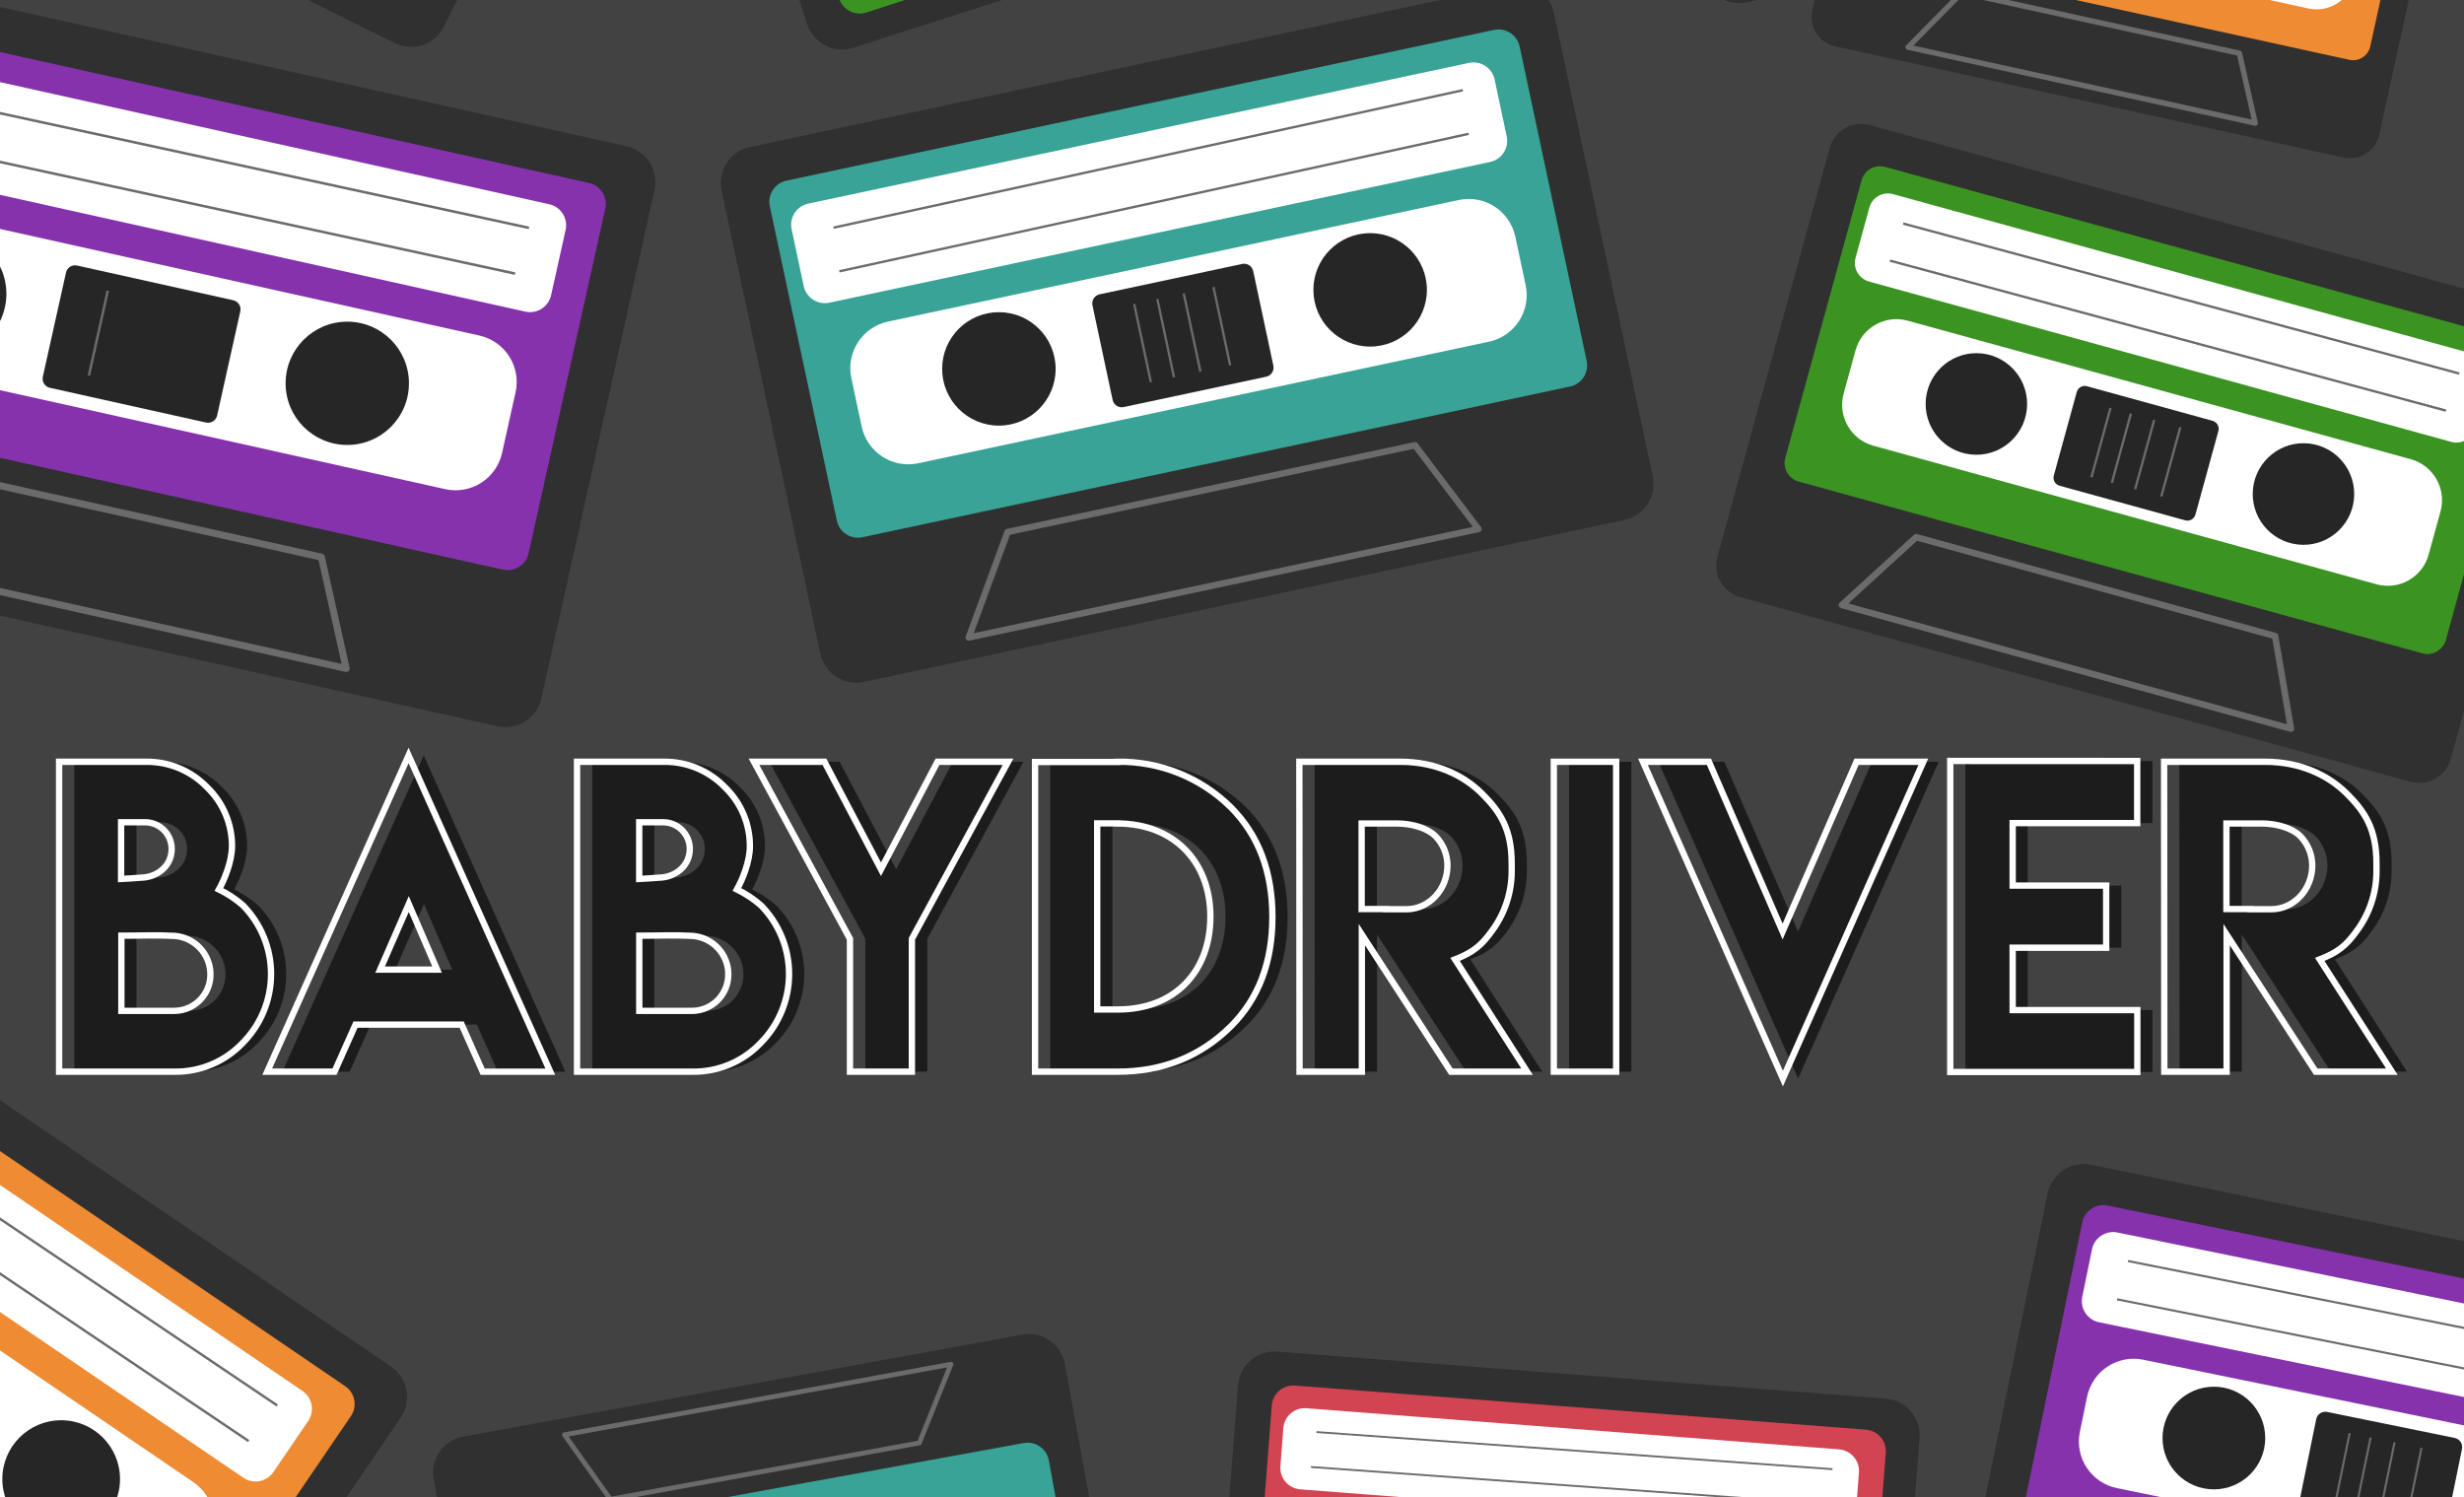 <svg width="1152" height="700" viewBox="0 0 1152 700" fill="none" xmlns="http://www.w3.org/2000/svg">
<rect x="0" y="0" width="1152" height="700" fill="#333333" stroke="none"/>
<g clip-path="url(#clip0)">
<path d="M1154.06 -197.232H-33.509V700.504H1154.06V-197.232Z" fill="#424242"/>
<path d="M182.828 638.996L-129.612 426.179C-137.448 420.842 -148.129 422.865 -153.468 430.698L-283.423 621.351C-288.762 629.184 -286.738 639.861 -278.902 645.198L33.538 858.015C41.374 863.353 52.054 861.329 57.394 853.496L187.348 662.843C192.688 655.01 190.664 644.333 182.828 638.996Z" fill="#303030"/>
<path d="M161.387 648.136L-128.925 450.391C-133.533 447.252 -139.815 448.442 -142.955 453.049L-231.108 582.376C-234.248 586.982 -233.057 593.261 -228.449 596.4L61.863 794.145C66.472 797.284 72.753 796.094 75.893 791.487L164.046 662.16C167.186 657.554 165.996 651.275 161.387 648.136Z" fill="#EF8B33"/>
<path d="M141.432 650.391L-129.693 465.716C-134.301 462.577 -140.583 463.767 -143.723 468.374L-160 492.254C-163.14 496.861 -161.95 503.14 -157.342 506.279L113.783 690.954C118.391 694.093 124.673 692.903 127.813 688.296L144.09 664.415C147.23 659.809 146.04 653.53 141.432 650.391Z" fill="white"/>
<path d="M90.353 692.974L-144.683 532.881C-154.846 525.958 -168.698 528.582 -175.623 538.742L-190.084 559.957C-197.009 570.117 -194.384 583.964 -184.221 590.887L50.814 750.98C60.977 757.902 74.83 755.278 81.755 745.119L96.216 723.903C103.141 713.744 100.516 699.896 90.353 692.974Z" fill="white"/>
<path d="M28.599 719.064C43.793 719.064 56.11 706.751 56.11 691.563C56.11 676.374 43.793 664.062 28.599 664.062C13.405 664.062 1.089 676.374 1.089 691.563C1.089 706.751 13.405 719.064 28.599 719.064Z" fill="#262626"/>
<path d="M-128.773 483.175L129.121 656.834" stroke="#6B6B6B" stroke-width="1.14" stroke-linecap="square" stroke-linejoin="round"/>
<path d="M-142.111 499.835L115.783 673.493" stroke="#6B6B6B" stroke-width="1.14" stroke-linecap="square" stroke-linejoin="round"/>
<path d="M298.412 -208.033L-25.966 -369.775C-34.451 -374.006 -44.761 -370.559 -48.993 -362.077L-147.531 -164.597C-151.764 -156.115 -148.316 -145.809 -139.831 -141.578L184.548 20.164C193.033 24.395 203.342 20.948 207.575 12.466L306.113 -185.014C310.345 -193.496 306.898 -203.802 298.412 -208.033Z" fill="#303030"/>
<path d="M292.983 68.404L-95.491 -17.972C-104.747 -20.03 -113.919 -14.198 -115.978 -4.945L-168.864 232.737C-170.923 241.989 -165.088 251.158 -155.832 253.216L232.642 339.593C241.898 341.651 251.07 335.818 253.129 326.566L306.015 88.884C308.074 79.632 302.239 70.462 292.983 68.404Z" fill="#303030"/>
<path d="M275.321 85.549L-85.09 5.412C-90.533 4.202 -95.927 7.632 -97.138 13.073L-132.98 174.156C-134.191 179.597 -130.76 184.99 -125.316 186.2L235.095 266.337C240.538 267.547 245.932 264.117 247.143 258.676L282.985 97.593C284.195 92.151 280.764 86.759 275.321 85.549Z" fill="#8632AD"/>
<path d="M256.776 95.493L-79.888 20.636C-85.331 19.426 -90.725 22.856 -91.936 28.297L-98.725 58.81C-99.936 64.251 -96.505 69.644 -91.061 70.854L245.602 145.71C251.046 146.921 256.44 143.491 257.65 138.049L264.44 107.536C265.651 102.095 262.219 96.703 256.776 95.493Z" fill="white"/>
<path d="M224.136 156.893L-68.984 91.718C-80.989 89.049 -92.885 96.613 -95.556 108.614L-101.867 136.976C-104.537 148.977 -96.969 160.869 -84.965 163.538L208.156 228.713C220.16 231.382 232.057 223.818 234.727 211.817L241.038 183.455C243.708 171.454 236.141 159.562 224.136 156.893Z" fill="white"/>
<path d="M109.048 140.387L36.049 124.156C33.704 123.635 31.38 125.112 30.858 127.456L20.026 176.143C19.504 178.487 20.982 180.81 23.327 181.331L96.326 197.562C98.671 198.084 100.995 196.606 101.517 194.262L112.35 145.576C112.871 143.232 111.393 140.909 109.048 140.387Z" fill="#262626"/>
<path d="M-25.846 166.211C-9.921 166.211 2.99 153.305 2.99 137.385C2.99 121.465 -9.921 108.56 -25.846 108.56C-41.772 108.56 -54.682 121.465 -54.682 137.385C-54.682 153.305 -41.772 166.211 -25.846 166.211Z" fill="#262626"/>
<path d="M162.364 208.052C178.29 208.052 191.2 195.147 191.2 179.227C191.2 163.307 178.29 150.401 162.364 150.401C146.439 150.401 133.529 163.307 133.529 179.227C133.529 195.147 146.439 208.052 162.364 208.052Z" fill="#262626"/>
<path d="M-96.51 255.12L-56.295 214.575L150.28 260.505L161.86 312.57L-96.51 255.12Z" stroke="#6B6B6B" stroke-width="3.26" stroke-linecap="round" stroke-linejoin="round"/>
<path d="M-71.793 37.36L246.754 106.429" stroke="#6B6B6B" stroke-width="1.19" stroke-linecap="square" stroke-linejoin="round"/>
<path d="M-78.303 58.742L240.244 127.81" stroke="#6B6B6B" stroke-width="1.19" stroke-linecap="square" stroke-linejoin="round"/>
<path d="M50.262 136.521L41.692 175.023" stroke="#6B6B6B" stroke-width="1.19" stroke-linecap="square" stroke-linejoin="round"/>
<path d="M398.909 22.319L710.251 -77.487C719.28 -80.381 724.252 -90.045 721.357 -99.071L660.915 -287.482C658.02 -296.508 648.353 -301.479 639.324 -298.584L327.982 -198.779C318.953 -195.884 313.98 -186.221 316.876 -177.195L377.317 11.217C380.212 20.243 389.879 25.213 398.909 22.319Z" fill="#303030"/>
<path d="M405.1 5.855L695.104 -88.744C700.402 -90.472 703.295 -96.166 701.566 -101.462L659.826 -229.327C658.098 -234.623 652.402 -237.515 647.104 -235.787L357.101 -141.188C351.803 -139.46 348.91 -133.766 350.639 -128.471L392.378 -0.605C394.107 4.691 399.803 7.583 405.1 5.855Z" fill="#3B9322"/>
<path d="M1296.77 609.971L977.612 544.596C968.323 542.694 959.25 548.679 957.346 557.965L917.767 751.051C915.864 760.337 921.851 769.407 931.14 771.31L1250.3 836.685C1259.59 838.588 1268.66 832.602 1270.57 823.317L1310.15 630.23C1312.05 620.944 1306.06 611.874 1296.77 609.971Z" fill="#303030"/>
<path d="M1283.45 624.747L985.441 563.705C979.978 562.586 974.642 566.106 973.523 571.566L946.596 702.929C945.477 708.39 948.998 713.724 954.461 714.843L1252.47 775.885C1257.93 777.004 1263.27 773.484 1264.39 768.023L1291.32 636.661C1292.43 631.2 1288.91 625.866 1283.45 624.747Z" fill="#8632AD"/>
<path d="M1268.16 633.26L989.999 576.285C984.537 575.166 979.201 578.685 978.081 584.146L973.53 606.348C972.411 611.809 975.932 617.143 981.395 618.262L1259.55 675.238C1265.01 676.357 1270.35 672.837 1271.47 667.376L1276.02 645.174C1277.14 639.713 1273.62 634.379 1268.16 633.26Z" fill="white"/>
<path d="M1239.83 684.47L1002.05 635.767C990.007 633.299 978.239 641.061 975.77 653.105L972.402 669.538C969.933 681.581 977.698 693.345 989.746 695.813L1227.52 744.516C1239.57 746.984 1251.33 739.222 1253.8 727.178L1257.17 710.745C1259.64 698.702 1251.87 686.938 1239.83 684.47Z" fill="white"/>
<path d="M1147.67 672.347L1088.03 660.18C1085.67 659.7 1083.38 661.218 1082.9 663.572L1074.88 702.855C1074.39 705.209 1075.91 707.506 1078.27 707.986L1137.91 720.153C1140.26 720.633 1142.56 719.114 1143.04 716.761L1151.06 677.478C1151.54 675.124 1150.02 672.827 1147.67 672.347Z" fill="#262626"/>
<path d="M1035.06 696.386C1048.32 696.386 1059.07 685.64 1059.07 672.384C1059.07 659.128 1048.32 648.382 1035.06 648.382C1021.8 648.382 1011.05 659.128 1011.05 672.384C1011.05 685.64 1021.8 696.386 1035.06 696.386Z" fill="#262626"/>
<path d="M995.389 589.709L1261.68 642.767" stroke="#6B6B6B" stroke-width="0.99" stroke-linecap="square" stroke-linejoin="round"/>
<path d="M990.261 607.62L1256.55 660.678" stroke="#6B6B6B" stroke-width="0.99" stroke-linecap="square" stroke-linejoin="round"/>
<path d="M1098.43 670.599L1091.83 702.779" stroke="#6B6B6B" stroke-width="0.99" stroke-linecap="square" stroke-linejoin="round"/>
<path d="M1108.24 672.6L1101.64 704.795" stroke="#6B6B6B" stroke-width="0.99" stroke-linecap="square" stroke-linejoin="round"/>
<path d="M1119.43 674.889L1112.84 707.084" stroke="#6B6B6B" stroke-width="0.99" stroke-linecap="square" stroke-linejoin="round"/>
<path d="M1132.03 677.467L1125.44 709.661" stroke="#6B6B6B" stroke-width="0.99" stroke-linecap="square" stroke-linejoin="round"/>
<path d="M1200.82 -417.387L745.166 -313.318C735.922 -311.206 730.141 -302.004 732.253 -292.763L796.446 -11.904C798.558 -2.664 807.764 3.116 817.008 1.005L1272.66 -103.065C1281.9 -105.177 1287.68 -114.379 1285.57 -123.62L1221.38 -404.478C1219.27 -413.719 1210.06 -419.499 1200.82 -417.387Z" fill="#303030"/>
<path d="M881.667 653.941L597.24 631.964C587.786 631.233 579.53 638.302 578.799 647.753L565.611 818.311C564.88 827.761 571.952 836.015 581.406 836.745L865.832 858.723C875.286 859.453 883.543 852.384 884.273 842.934L897.462 672.376C898.192 662.925 891.121 654.672 881.667 653.941Z" fill="#303030"/>
<path d="M872.368 668.47L605.447 647.845C599.887 647.416 595.032 651.573 594.602 657.131L585.602 773.525C585.172 779.083 589.331 783.937 594.89 784.367L861.812 804.991C867.371 805.421 872.227 801.264 872.657 795.706L881.657 679.311C882.086 673.754 877.928 668.9 872.368 668.47Z" fill="#D34452"/>
<path d="M859.823 677.686L610.852 658.449C605.293 658.019 600.437 662.176 600.008 667.734L598.631 685.535C598.201 691.093 602.36 695.946 607.92 696.376L856.89 715.614C862.45 716.043 867.305 711.886 867.735 706.328L869.111 688.528C869.541 682.97 865.382 678.116 859.823 677.686Z" fill="white"/>
<path d="M615.944 669.62L856.295 686.912" stroke="#6B6B6B" stroke-width="0.88" stroke-linecap="square" stroke-linejoin="round"/>
<path d="M613.409 685.962L853.76 703.24" stroke="#6B6B6B" stroke-width="0.88" stroke-linecap="square" stroke-linejoin="round"/>
<path d="M109.46 415.878C113.481 417.84 117.229 420.318 120.609 423.25C129.079 431.82 133.829 443.382 133.829 455.43C133.829 467.478 129.079 479.04 120.609 487.61C116.497 491.947 111.529 495.384 106.02 497.704C100.511 500.024 94.581 501.176 88.604 501.087H34.735V356.182H75.195C80.567 356.101 85.899 357.13 90.856 359.204C95.812 361.278 100.288 364.352 104.001 368.234C107.689 371.816 110.612 376.11 112.593 380.854C114.573 385.598 115.57 390.695 115.524 395.835C115.481 402.775 112.139 411.112 109.46 415.878ZM75.195 384.46H63.816V410.982C66.394 410.853 70.009 410.622 74.69 410.262C81.59 409.485 87.466 404.316 87.466 396.958C87.474 393.681 86.191 390.532 83.894 388.193C81.598 385.854 78.472 384.513 75.195 384.46ZM105.442 455.387C105.381 450.854 103.62 446.51 100.507 443.214C97.394 439.918 93.156 437.911 88.633 437.59C79.991 437.115 72.53 437.504 63.816 437.504V472.65H88.604C90.84 472.628 93.05 472.164 95.106 471.285C97.163 470.407 99.025 469.131 100.587 467.531C102.149 465.931 103.379 464.038 104.208 461.962C105.036 459.885 105.445 457.665 105.413 455.43L105.442 455.387Z" fill="#1C1C1C"/>
<path d="M198.128 353.216L264.312 501.087H232.754L222.945 479.058H173.282L163.488 501.087H132.031L198.128 353.216ZM211.437 453.357L198.215 422.703L184.805 453.357H211.437Z" fill="#1C1C1C"/>
<path d="M351.64 415.878C355.659 417.844 359.406 420.322 362.789 423.25C371.259 431.82 376.009 443.382 376.009 455.43C376.009 467.478 371.259 479.04 362.789 487.61C358.675 491.949 353.705 495.387 348.194 497.707C342.682 500.027 336.749 501.178 330.77 501.087H276.901V356.182H317.317C322.689 356.104 328.02 357.134 332.976 359.208C337.933 361.281 342.408 364.354 346.124 368.234C349.812 371.817 352.734 376.11 354.715 380.854C356.695 385.598 357.693 390.695 357.646 395.835C357.646 402.775 354.319 411.112 351.64 415.878ZM317.317 384.461H305.895V410.982C308.473 410.853 312.103 410.623 316.784 410.263C323.669 409.485 329.545 404.316 329.545 396.958C329.553 393.688 328.276 390.546 325.989 388.208C323.702 385.871 320.587 384.525 317.317 384.461ZM347.564 455.387C347.503 450.852 345.74 446.506 342.624 443.21C339.508 439.913 335.266 437.908 330.741 437.591C322.099 437.115 314.652 437.504 305.924 437.504V472.651H330.741C332.978 472.63 335.19 472.167 337.248 471.29C339.306 470.412 341.17 469.136 342.733 467.536C344.297 465.936 345.528 464.043 346.357 461.965C347.186 459.887 347.596 457.667 347.564 455.43V455.387Z" fill="#1C1C1C"/>
<path d="M392.56 356.182L418.991 406.433L445.508 356.182H478.506L433.538 438.973V501.087H404.587V438.973L359.706 356.182H392.56Z" fill="#1C1C1C"/>
<path d="M529.61 356.182C539.411 356.037 549.144 357.846 558.237 361.505C567.331 365.164 575.604 370.599 582.571 377.492C595.515 390.489 601.992 407.584 602.001 428.779C602.011 449.973 595.534 467.006 582.571 479.878C568.293 494.018 550.639 501.087 529.61 501.087H491.023V356.283H529.61V356.182ZM529.509 384.979H520.074V472.003H529.782C555.91 472.003 572.993 454.725 572.993 428.491C572.95 402.617 555.622 385.037 529.509 385.037V384.979Z" fill="#1C1C1C"/>
<path d="M614.59 356.182H661.891C678.023 356.182 691.072 362.273 699.83 370.926C708.587 379.58 713.859 387.801 713.859 403.826V407.599C713.827 417.529 710.645 427.193 704.77 435.2C699.671 442.328 695.638 445.366 687.414 448.591L721.06 501.087H685.441L643.815 436.986V501.087H614.677L614.59 356.182ZM683.828 404.734C683.836 402.145 683.332 399.58 682.343 397.188C681.354 394.796 679.9 392.623 678.066 390.796C674.278 387.124 667.105 385.037 660.076 385.037H643.728V425.05H654.963V425.136H664.671C675.286 425.136 683.828 415.777 683.828 404.734Z" fill="#1C1C1C"/>
<path d="M733.577 356.182H762.715V501.087H733.577V356.182Z" fill="#1C1C1C"/>
<path d="M840.667 504.327L775.347 356.182H806.185L840.638 435.56L875.206 356.182H906.404L840.667 504.327Z" fill="#1C1C1C"/>
<path d="M1006.31 355.822V384.864H948.03V414.078H991.745V443.119H948.03V472.29H1006.31V501.231H918.907V355.808L1006.31 355.822Z" fill="#1C1C1C"/>
<path d="M1018.9 356.182H1066.2C1082.34 356.182 1095.39 362.273 1104.15 370.926C1112.91 379.58 1118.15 387.801 1118.15 403.826V407.599C1118.1 417.54 1114.89 427.206 1108.97 435.2C1103.89 442.328 1099.86 445.366 1091.69 448.591L1125.35 501.087H1089.76L1048.12 436.986V501.087H1019L1018.9 356.182ZM1088.15 404.734C1088.16 402.145 1087.66 399.579 1086.67 397.187C1085.68 394.794 1084.22 392.622 1082.39 390.796C1078.61 387.124 1071.43 385.037 1064.41 385.037H1048.03V425.05H1059.28V425.136H1068.99C1079.61 425.136 1088.15 415.777 1088.15 404.734Z" fill="#1C1C1C"/>
<path d="M102.359 415.878C106.38 417.84 110.128 420.318 113.508 423.25C121.978 431.82 126.728 443.382 126.728 455.43C126.728 467.478 121.978 479.04 113.508 487.61C109.396 491.947 104.428 495.384 98.919 497.704C93.411 500.024 87.48 501.176 81.503 501.087H27.634V356.182H68.137C73.51 356.101 78.841 357.13 83.798 359.204C88.755 361.278 93.23 364.352 96.944 368.234C100.632 371.816 103.554 376.11 105.535 380.854C107.515 385.598 108.513 390.695 108.466 395.835C108.38 402.775 105.038 411.112 102.359 415.878ZM68.137 384.46H56.614V410.982C59.192 410.853 62.822 410.622 67.503 410.262C74.402 409.485 80.264 404.316 80.264 396.958C80.277 393.704 79.015 390.575 76.748 388.239C74.482 385.903 71.391 384.547 68.137 384.46V384.46ZM98.384 455.387C98.323 450.854 96.562 446.51 93.449 443.214C90.336 439.918 86.098 437.911 81.575 437.59C72.933 437.115 65.472 437.504 56.744 437.504V472.65H81.503C83.746 472.637 85.963 472.18 88.028 471.306C90.093 470.432 91.964 469.157 93.533 467.556C95.103 465.955 96.339 464.059 97.172 461.978C98.004 459.897 98.416 457.671 98.384 455.43V455.387Z" stroke="white" stroke-width="2.96" stroke-miterlimit="10"/>
<path d="M191.027 353.216L257.283 501.102H225.653L215.844 479.072H166.21L156.401 501.087H124.93L191.027 353.216ZM204.336 453.357L191.114 422.703L177.718 453.357H204.336Z" stroke="white" stroke-width="2.96" stroke-miterlimit="10"/>
<path d="M344.539 415.878C348.558 417.844 352.305 420.322 355.688 423.25C364.158 431.82 368.908 443.382 368.908 455.43C368.908 467.478 364.158 479.04 355.688 487.61C351.574 491.949 346.604 495.387 341.093 497.707C335.581 500.027 329.648 501.178 323.669 501.087H269.785V356.182H310.259C315.631 356.104 320.962 357.134 325.919 359.208C330.875 361.281 335.351 364.354 339.066 368.234C342.754 371.817 345.677 376.11 347.657 380.854C349.638 385.598 350.635 390.695 350.589 395.835C350.56 402.775 347.218 411.112 344.539 415.878ZM310.273 384.461H298.852V410.982C301.43 410.853 305.059 410.623 309.726 410.263C316.625 409.485 322.502 404.316 322.502 396.958C322.51 393.688 321.233 390.546 318.946 388.208C316.658 385.871 313.544 384.525 310.273 384.461V384.461ZM340.521 455.387C340.46 450.852 338.696 446.506 335.58 443.21C332.464 439.913 328.223 437.908 323.697 437.591C315.055 437.115 307.609 437.504 298.88 437.504V472.651H323.697C325.933 472.626 328.141 472.161 330.195 471.282C332.25 470.402 334.111 469.126 335.671 467.526C337.232 465.926 338.461 464.034 339.288 461.958C340.115 459.883 340.524 457.664 340.492 455.43L340.521 455.387Z" stroke="white" stroke-width="2.96" stroke-miterlimit="10"/>
<path d="M385.445 356.182L411.89 406.433L438.306 356.182H471.304L426.337 438.973V501.087H397.386V438.973L352.504 356.182H385.445Z" stroke="white" stroke-width="2.96" stroke-miterlimit="10"/>
<path d="M522.494 356.182C532.298 356.037 542.032 357.847 551.128 361.506C560.224 365.164 568.499 370.599 575.47 377.492C588.424 390.489 594.896 407.584 594.886 428.779C594.876 449.973 588.404 467.006 575.47 479.878C561.201 494.018 543.542 501.087 522.494 501.087H483.922V356.283H522.494V356.182ZM522.408 384.979H512.973V472.003H522.681C548.809 472.003 565.892 454.725 565.892 428.491C565.849 402.617 548.521 385.037 522.408 385.037V384.979Z" stroke="white" stroke-width="2.96" stroke-miterlimit="10"/>
<path d="M607.489 356.182H654.79C670.922 356.182 683.971 362.273 692.729 370.926C701.486 379.58 706.758 387.801 706.758 403.826V407.599C706.703 417.541 703.484 427.208 697.568 435.2C692.484 442.328 688.451 445.366 680.284 448.591L713.959 501.087H678.34L636.714 436.986V501.087H607.575L607.489 356.182ZM676.727 404.734C676.738 402.145 676.234 399.579 675.245 397.187C674.256 394.794 672.801 392.622 670.965 390.796C667.191 387.124 660.018 385.037 652.99 385.037H636.613V425.05H647.862V425.136H657.57C668.185 425.136 676.727 415.777 676.727 404.734V404.734Z" stroke="white" stroke-width="2.96" stroke-miterlimit="10"/>
<path d="M726.462 356.182H755.6V501.087H726.462V356.182Z" stroke="white" stroke-width="2.96" stroke-miterlimit="10"/>
<path d="M833.566 504.327L768.145 356.182H798.983L833.422 435.56L867.99 356.182H899.217L833.566 504.327Z" stroke="white" stroke-width="2.96" stroke-miterlimit="10"/>
<path d="M999.206 355.822V384.864H940.987V414.078H984.702V443.119H940.987V472.29H999.264V501.231H911.806V355.808L999.206 355.822Z" stroke="white" stroke-width="2.96" stroke-miterlimit="10"/>
<path d="M1011.79 356.182H1059.1C1075.24 356.182 1088.29 362.273 1097.05 370.926C1105.81 379.58 1111.08 387.801 1111.08 403.826V407.599C1111.03 417.54 1107.81 427.206 1101.9 435.2C1096.82 442.328 1092.79 445.366 1084.55 448.591L1118.27 501.087H1082.66L1041.02 436.986V501.087H1011.88L1011.79 356.182ZM1081.05 404.734C1081.05 402.145 1080.55 399.581 1079.56 397.189C1078.57 394.796 1077.12 392.624 1075.29 390.796C1071.51 387.124 1064.32 385.037 1057.3 385.037H1040.93V425.05H1052.17V425.136H1061.89C1072.51 425.136 1081.05 415.777 1081.05 404.734V404.734Z" stroke="white" stroke-width="2.96" stroke-miterlimit="10"/>
<path d="M251.188 861.361L512.531 813.695C521.859 811.994 528.042 803.055 526.34 793.73L497.889 637.85C496.187 628.525 487.245 622.345 477.917 624.047L216.574 671.712C207.245 673.414 201.063 682.352 202.765 691.677L231.216 847.557C232.918 856.882 241.86 863.062 251.188 861.361Z" fill="#303030"/>
<path d="M255.715 846.02L501.698 801.156C507.184 800.155 510.82 794.899 509.819 789.415L490.368 682.841C489.367 677.357 484.108 673.723 478.622 674.724L232.639 719.588C227.153 720.588 223.517 725.845 224.518 731.329L243.97 837.903C244.971 843.386 250.229 847.021 255.715 846.02Z" fill="#38A396"/>
<path d="M444.6 637.886L429.822 674.659L285.37 701.008L263.909 670.858L444.6 637.886Z" stroke="#6B6B6B" stroke-width="2.26" stroke-linecap="round" stroke-linejoin="round"/>
<path d="M706.186 -7.004L350.584 68.749C341.31 70.724 335.395 79.841 337.371 89.112L383.53 305.639C385.506 314.909 394.626 320.823 403.9 318.847L759.502 243.094C768.776 241.119 774.692 232.002 772.716 222.731L726.557 6.204C724.58 -3.066 715.46 -8.98 706.186 -7.004Z" fill="#303030"/>
<path d="M698.509 13.992L367.686 84.466C362.232 85.628 358.753 90.989 359.915 96.441L391.251 243.43C392.413 248.882 397.776 252.36 403.23 251.198L734.053 180.724C739.507 179.562 742.986 174.201 741.824 168.749L710.488 21.759C709.326 16.308 703.963 12.83 698.509 13.992Z" fill="#38A396"/>
<path d="M686.793 29.408L377.876 95.216C372.422 96.378 368.943 101.739 370.106 107.191L375.77 133.764C376.933 139.216 382.296 142.694 387.75 141.532L696.667 75.724C702.121 74.562 705.6 69.201 704.438 63.749L698.773 37.176C697.611 31.724 692.247 28.246 686.793 29.408Z" fill="white"/>
<path d="M682.036 93.515L415.169 150.365C403.141 152.927 395.468 164.752 398.031 176.776L402.871 199.476C405.434 211.5 417.262 219.17 429.29 216.607L696.157 159.757C708.186 157.195 715.858 145.371 713.295 133.347L708.456 110.646C705.893 98.623 694.064 90.953 682.036 93.515Z" fill="white"/>
<path d="M580.756 123.416L514.11 137.613C511.76 138.114 510.261 140.424 510.762 142.772L520.188 186.99C520.689 189.339 523 190.837 525.349 190.337L591.996 176.139C594.345 175.639 595.844 173.329 595.343 170.98L585.917 126.762C585.416 124.414 583.106 122.915 580.756 123.416Z" fill="#262626"/>
<path d="M467.012 199.01C481.665 199.01 493.543 187.136 493.543 172.488C493.543 157.841 481.665 145.967 467.012 145.967C452.359 145.967 440.481 157.841 440.481 172.488C440.481 187.136 452.359 199.01 467.012 199.01Z" fill="#262626"/>
<path d="M640.588 162.05C655.241 162.05 667.12 150.175 667.12 135.528C667.12 120.88 655.241 109.006 640.588 109.006C625.936 109.006 614.057 120.88 614.057 135.528C614.057 150.175 625.936 162.05 640.588 162.05Z" fill="#262626"/>
<path d="M452.911 298.085L471.074 248.756L661.574 208.196L691.202 247.345L452.911 298.085Z" stroke="#6B6B6B" stroke-width="3" stroke-linecap="round" stroke-linejoin="round"/>
<path d="M390.256 106.328L683.367 42.299" stroke="#6B6B6B" stroke-width="1.1" stroke-linecap="square" stroke-linejoin="round"/>
<path d="M392.993 126.731L686.103 62.701" stroke="#6B6B6B" stroke-width="1.1" stroke-linecap="square" stroke-linejoin="round"/>
<path d="M530.387 142.655L537.949 178.161" stroke="#6B6B6B" stroke-width="1.1" stroke-linecap="square" stroke-linejoin="round"/>
<path d="M541.204 140.351L548.766 175.872" stroke="#6B6B6B" stroke-width="1.1" stroke-linecap="square" stroke-linejoin="round"/>
<path d="M553.548 137.731L561.124 173.237" stroke="#6B6B6B" stroke-width="1.1" stroke-linecap="square" stroke-linejoin="round"/>
<path d="M567.448 134.765L575.024 170.271" stroke="#6B6B6B" stroke-width="1.1" stroke-linecap="square" stroke-linejoin="round"/>
<g clip-path="url(#clip1)">
<path d="M1127.07 365.535L813.581 279.196C805.5 276.967 800.694 268.52 802.921 260.429L855.478 69.14C857.704 61.049 866.14 56.236 874.221 58.465L1187.71 144.804C1195.79 147.033 1200.6 155.48 1198.37 163.571L1145.82 354.847C1143.59 362.951 1135.15 367.764 1127.07 365.535Z" fill="#303030"/>
<path d="M1132.52 305.475L840.938 225.175C836.185 223.864 833.364 218.892 834.672 214.132L870.336 84.304C871.645 79.544 876.611 76.719 881.365 78.029L1172.94 158.33C1177.69 159.64 1180.51 164.613 1179.2 169.373L1143.54 299.2C1142.24 303.961 1137.28 306.786 1132.52 305.475Z" fill="#3B9322"/>
<path d="M1146.07 206.62L873.796 131.629C869.042 130.319 866.221 125.346 867.53 120.586L873.994 97.04C875.302 92.28 880.269 89.455 885.023 90.765L1157.3 165.756C1162.05 167.066 1164.87 172.039 1163.56 176.799L1157.1 200.345C1155.79 205.105 1150.82 207.93 1146.07 206.62Z" fill="white"/>
<path d="M1111.14 273.206L875.788 208.387C865.299 205.496 859.07 194.543 861.957 184.04L867.53 163.774C870.417 153.271 881.356 147.034 891.845 149.925L1127.2 214.743C1137.69 217.634 1143.91 228.587 1141.03 239.09L1135.45 259.356C1132.58 269.872 1121.63 276.096 1111.14 273.206Z" fill="white"/>
<path d="M1021.68 243.299L962.912 227.115C960.86 226.547 959.649 224.416 960.215 222.361L970.956 183.284C971.523 181.23 973.651 180.017 975.703 180.585L1034.47 196.769C1036.52 197.336 1037.73 199.467 1037.17 201.522L1026.43 240.599C1025.86 242.654 1023.72 243.866 1021.68 243.299Z" fill="#262626"/>
<path d="M923.683 212.63C936.782 212.816 947.552 202.335 947.738 189.219C947.925 176.103 937.457 165.32 924.359 165.134C911.26 164.947 900.49 175.429 900.304 188.545C900.117 201.66 910.585 212.444 923.683 212.63Z" fill="#262626"/>
<path d="M1076.61 254.74C1089.71 254.926 1100.48 244.444 1100.67 231.329C1100.85 218.213 1090.39 207.429 1077.29 207.243C1064.19 207.057 1053.42 217.538 1053.23 230.654C1053.05 243.77 1063.51 254.553 1076.61 254.74Z" fill="#262626"/>
<path d="M861.153 282.885L895.856 251.17L1063.7 297.399L1071.1 340.718L861.153 282.885Z" stroke="#6B6B6B" stroke-width="3.022" stroke-miterlimit="10" stroke-linecap="round" stroke-linejoin="round"/>
<path d="M890.352 104.678L1149.26 174.52" stroke="#6B6B6B" stroke-width="1.103" stroke-miterlimit="10" stroke-linecap="square" stroke-linejoin="round"/>
<path d="M884.13 122.013L1143.03 191.856" stroke="#6B6B6B" stroke-width="1.103" stroke-miterlimit="10" stroke-linecap="square" stroke-linejoin="round"/>
<path d="M986.58 191.271L977.971 222.614" stroke="#6B6B6B" stroke-width="1.103" stroke-miterlimit="10" stroke-linecap="square" stroke-linejoin="round"/>
<path d="M996.114 193.892L987.492 225.235" stroke="#6B6B6B" stroke-width="1.103" stroke-miterlimit="10" stroke-linecap="square" stroke-linejoin="round"/>
<path d="M1007 196.891L998.389 228.234" stroke="#6B6B6B" stroke-width="1.103" stroke-miterlimit="10" stroke-linecap="square" stroke-linejoin="round"/>
<path d="M1019.23 200.268L1010.62 231.611" stroke="#6B6B6B" stroke-width="1.103" stroke-miterlimit="10" stroke-linecap="square" stroke-linejoin="round"/>
</g>
<g clip-path="url(#clip2)">
<path d="M1095.79 73.674L857.943 21.66C850.469 20.025 845.681 12.565 847.316 5.093L878.649 -138.059C880.284 -145.532 887.746 -150.319 895.22 -148.684L1133.06 -96.67C1140.53 -95.036 1145.32 -87.575 1143.69 -80.103L1112.36 63.049C1110.73 70.533 1103.27 75.308 1095.79 73.674Z" fill="#303030"/>
<path d="M1098.42 27.976L875.682 -20.734C871.279 -21.692 868.465 -26.081 869.434 -30.483L890.782 -128.043C891.739 -132.444 896.13 -135.258 900.533 -134.289L1123.27 -85.579C1127.67 -84.622 1130.49 -80.232 1129.52 -75.83L1108.17 21.729C1107.21 26.131 1102.82 28.945 1098.42 27.976Z" fill="#EF8B33"/>
<path d="M1079.26 3.959L903.137 -34.558C893.432 -36.683 887.231 -46.35 889.357 -56.052L891.506 -65.895C893.631 -75.597 903.301 -81.796 913.005 -79.671L1089.12 -41.154C1098.83 -39.029 1105.03 -29.362 1102.9 -19.66L1100.76 -9.818C1098.63 -0.127 1088.96 6.073 1079.26 3.959Z" fill="white"/>
<path d="M892.101 22.056L917.256 -3.466L1046.99 24.905L1054.37 57.549L892.101 22.056Z" stroke="#6B6B6B" stroke-width="2.525" stroke-miterlimit="10" stroke-linecap="round" stroke-linejoin="round"/>
</g>
</g>
<defs>
<clipPath id="clip0">
<rect x="-1" y="-131" width="1155" height="831" fill="white"/>
</clipPath>
<clipPath id="clip1">
<rect x="805.329" y="57" width="395.007" height="304.417" transform="rotate(0.815 805.329 57)" fill="white"/>
</clipPath>
<clipPath id="clip2">
<rect x="847" y="-149" width="297" height="223" fill="white"/>
</clipPath>
</defs>
</svg>
